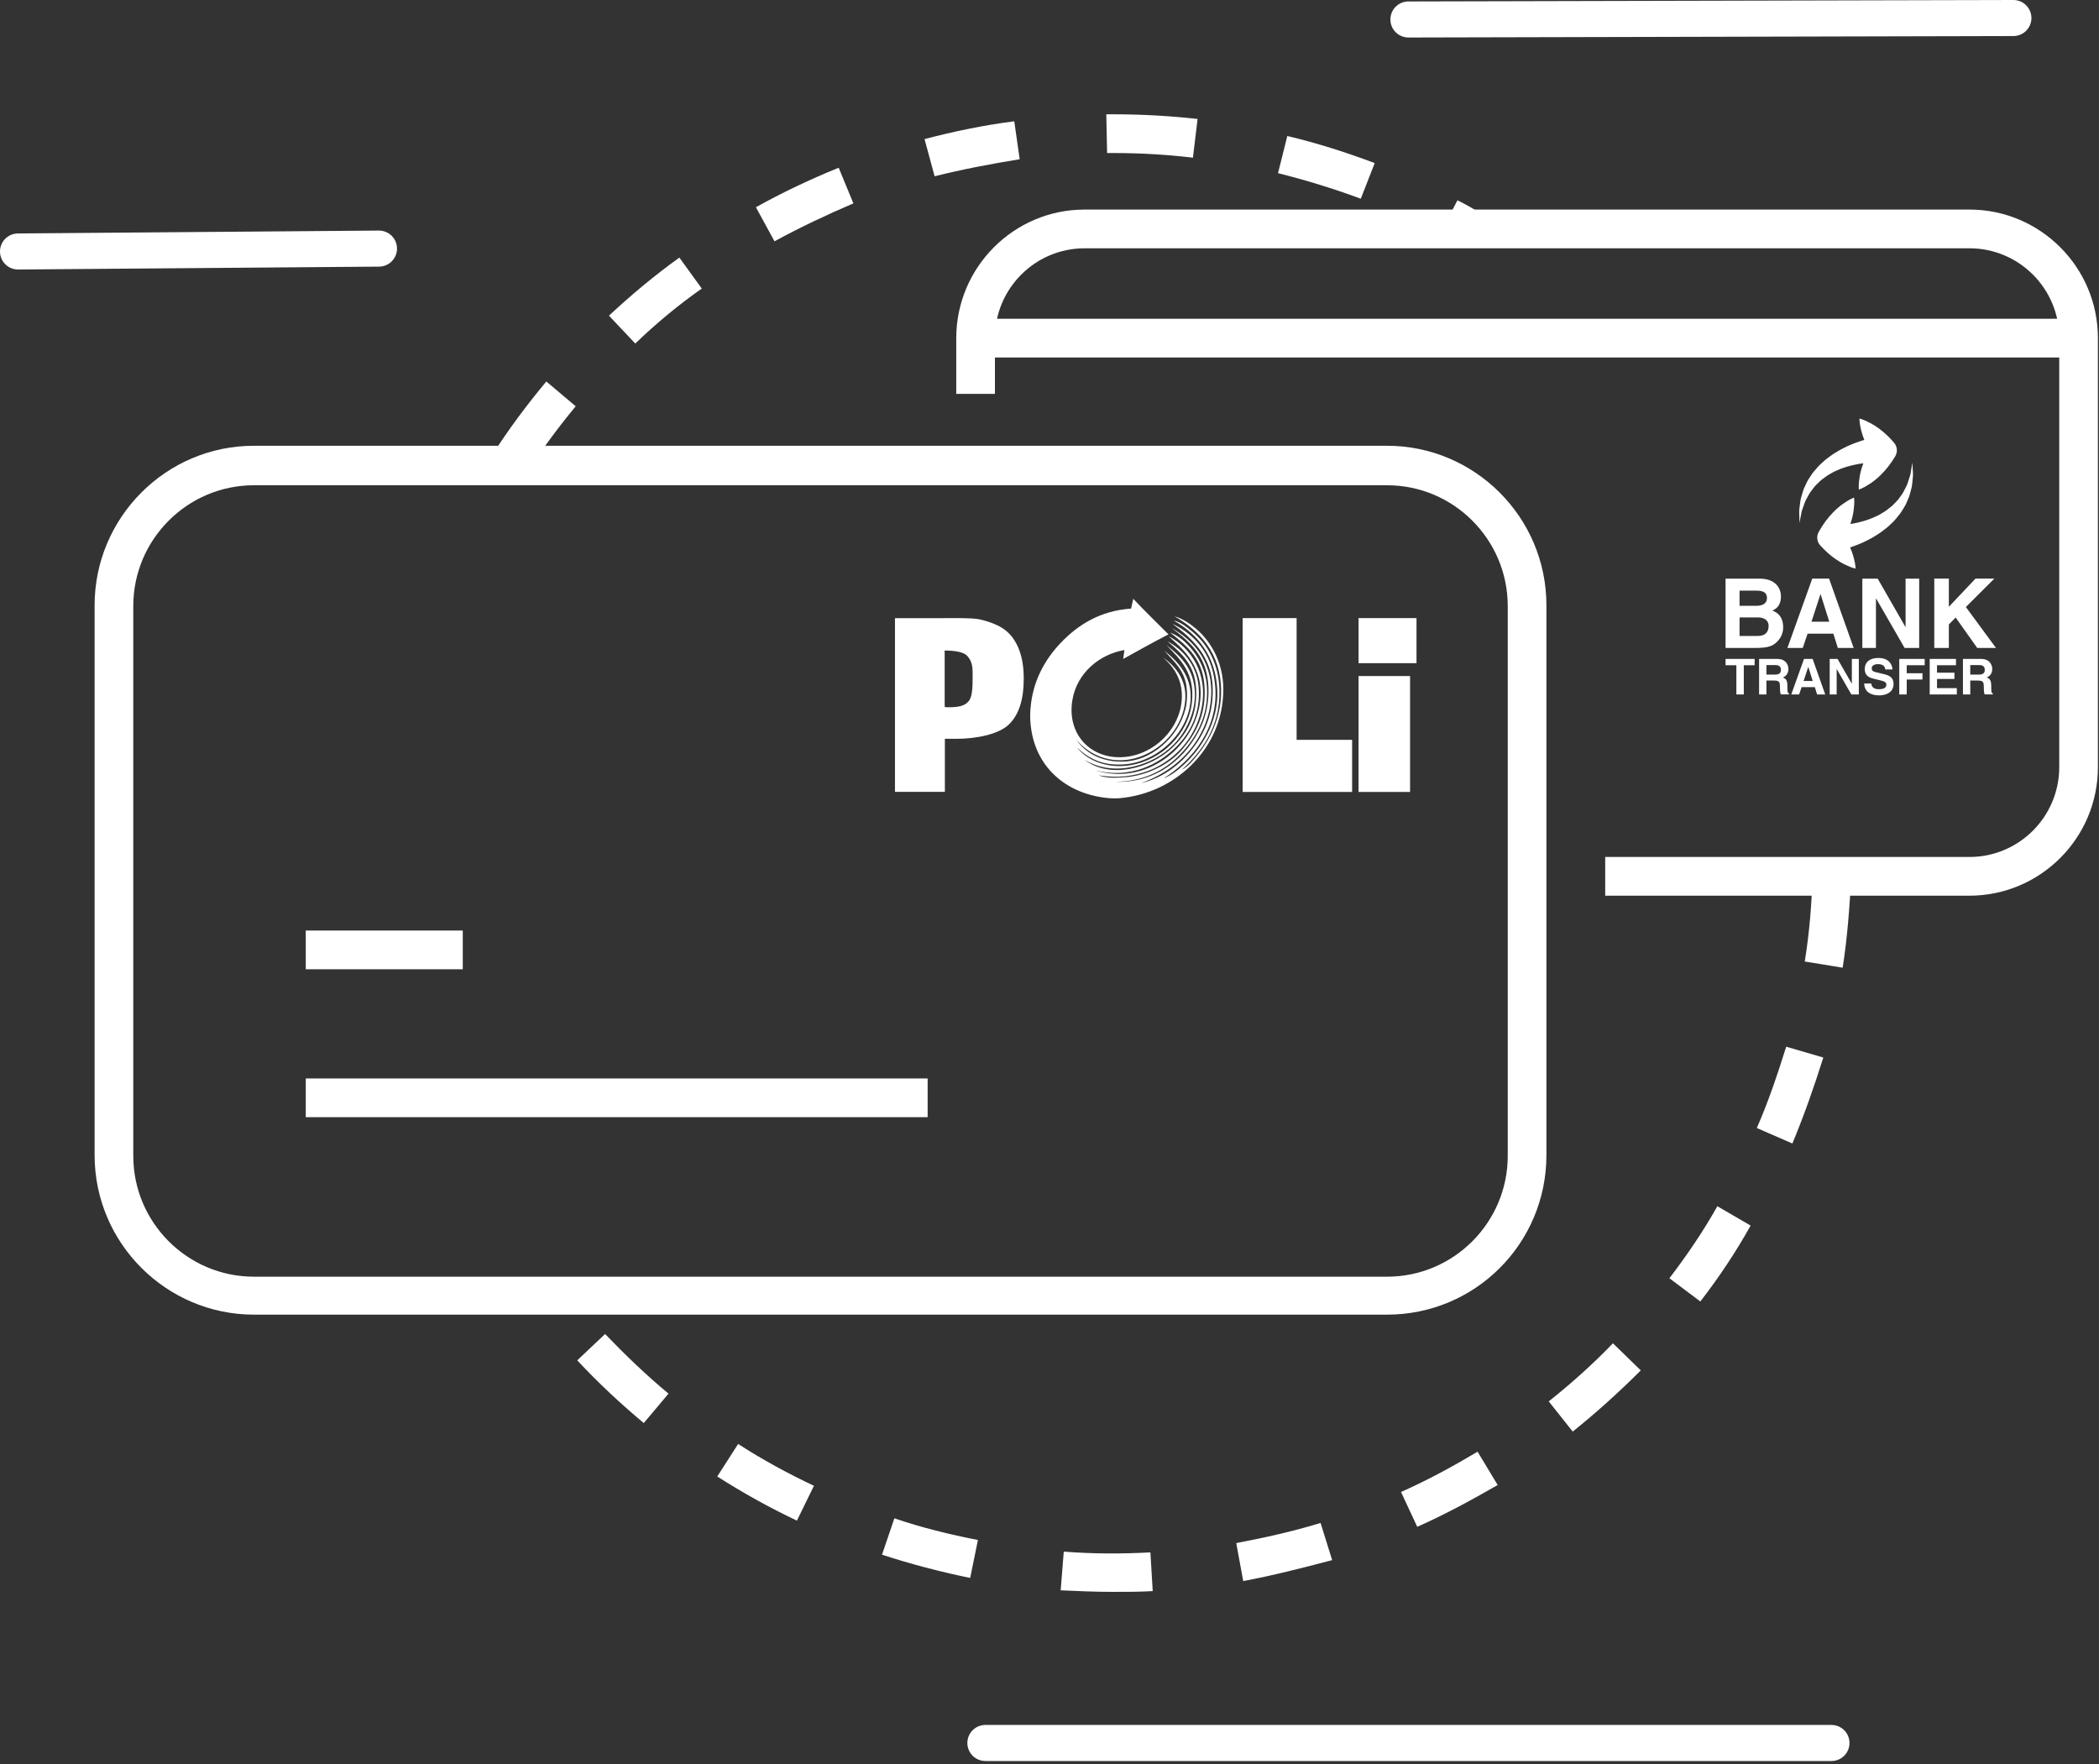 <?xml version="1.0" encoding="UTF-8"?>
<svg width="326px" height="274px" viewBox="0 0 326 274" version="1.1" xmlns="http://www.w3.org/2000/svg" xmlns:xlink="http://www.w3.org/1999/xlink">
    <rect x="0" y="0" width="326" height="274" fill="#333333" stroke="none"/>
    <title>编组 13</title>
    <g id="页面-1" stroke="none" stroke-width="1" fill="none" fill-rule="evenodd">
        <g id="04-Home-Fast-and-easy" transform="translate(-43, -1605)" fill="#FFFFFF">
            <g id="编组-13" transform="translate(43, 1605)">
                <g id="编组-7备份" fill-rule="nonzero">
                    <rect id="矩形" x="151.521" y="49.507" width="171.306" height="6.014"></rect>
                    <path d="M215.431,204.179 L39.44,204.179 C25.865,204.179 14.693,193.114 14.693,179.403 L14.693,94.008 C14.693,80.417 25.745,69.232 39.44,69.232 L215.431,69.232 C229.006,69.232 240.178,80.297 240.178,94.008 L240.178,179.403 C240.178,193.114 229.126,204.179 215.431,204.179 Z M39.44,75.366 C29.109,75.366 20.7,83.785 20.7,94.128 L20.7,179.523 C20.7,189.867 29.109,198.286 39.44,198.286 L215.431,198.286 C225.762,198.286 234.171,189.867 234.171,179.523 L234.171,94.128 C234.171,83.785 225.762,75.366 215.431,75.366 L39.44,75.366 Z" id="形状"></path>
                    <rect id="矩形" x="47.489" y="167.496" width="96.585" height="6.014"></rect>
                    <path d="M305.889,139.111 L249.308,139.111 L249.308,133.097 L305.889,133.097 C313.577,133.097 319.824,126.843 319.824,119.145 L319.824,52.513 C319.824,44.816 313.577,38.562 305.889,38.562 L168.46,38.562 C160.771,38.562 154.525,44.816 154.525,52.513 L154.525,61.173 L148.518,61.173 L148.518,52.513 C148.518,41.568 157.408,32.548 168.46,32.548 L305.889,32.548 C316.821,32.548 325.831,41.448 325.831,52.513 L325.831,119.145 C325.831,130.211 316.821,139.111 305.889,139.111 Z" id="路径"></path>
                    <path d="M172.905,247.238 C170.142,247.238 167.379,247.117 164.736,246.997 L165.216,240.983 C169.661,241.344 174.226,241.344 178.671,241.104 L179.031,247.117 C176.989,247.238 174.947,247.238 172.905,247.238 Z M193.087,245.554 L192.005,239.66 C196.45,238.818 200.775,237.856 205.1,236.533 L206.902,242.306 C202.337,243.509 197.651,244.712 193.087,245.554 Z M150.681,245.073 C145.995,244.111 141.43,242.908 136.986,241.464 L138.908,235.812 C143.112,237.255 147.557,238.337 151.882,239.179 L150.681,245.073 Z M220.116,237.135 L217.593,231.722 C221.678,229.918 225.642,227.753 229.486,225.468 L232.609,230.64 C228.645,232.925 224.441,235.21 220.116,237.135 Z M123.771,236.172 C119.447,234.128 115.362,231.843 111.398,229.317 L114.641,224.265 C118.365,226.671 122.33,228.836 126.414,230.76 L123.771,236.172 Z M244.262,222.341 L240.538,217.65 C244.022,214.884 247.385,211.877 250.509,208.63 L254.834,212.839 C251.47,216.207 247.866,219.454 244.262,222.341 Z M99.986,221.018 C96.382,218.011 92.898,214.764 89.654,211.276 L93.979,207.186 C97.102,210.434 100.346,213.561 103.83,216.447 L99.986,221.018 Z M264.084,202.135 L259.278,198.527 C262.041,194.918 264.564,191.19 266.726,187.341 L271.892,190.348 C269.61,194.437 266.967,198.406 264.084,202.135 Z M278.379,177.599 L272.853,175.193 C274.655,171.104 276.097,166.774 277.418,162.564 L283.184,164.248 C281.743,168.819 280.181,173.269 278.379,177.599 Z M286.188,150.296 L280.301,149.334 C281.022,144.884 281.382,140.434 281.502,135.984 L287.509,136.224 C287.269,140.915 286.908,145.726 286.188,150.296 Z" id="形状"></path>
                    <path d="M81.485,73.922 L76.44,70.675 C78.963,66.706 81.846,62.857 84.849,59.249 L89.414,63.098 C86.531,66.586 83.888,70.194 81.485,73.922 Z M98.664,53.355 L94.58,49.025 C98.063,45.778 101.667,42.771 105.512,40.005 L108.995,44.816 C105.391,47.342 101.908,50.228 98.664,53.355 Z M226.843,38.201 C225.762,37.599 224.681,36.998 223.6,36.397 L226.363,31.105 C227.564,31.706 228.645,32.307 229.846,33.029 L226.843,38.201 Z M120.288,37.479 L117.404,32.187 C121.489,29.902 125.814,27.857 130.258,26.053 L132.541,31.586 C128.336,33.39 124.252,35.314 120.288,37.479 Z M211.346,30.864 C207.142,29.3 202.817,27.977 198.492,26.895 L199.934,21.122 C204.499,22.204 209.064,23.648 213.509,25.331 L211.346,30.864 Z M145.155,27.376 L143.593,21.603 C148.158,20.4 152.843,19.438 157.528,18.837 L158.369,24.73 C153.924,25.452 149.479,26.294 145.155,27.376 Z M185.278,24.489 C181.194,24.008 177.109,23.768 173.025,23.768 L171.944,23.768 L171.823,17.754 L173.025,17.754 C177.349,17.754 181.674,17.995 185.999,18.476 L185.278,24.489 Z" id="形状"></path>
                    <rect id="矩形" x="47.489" y="144.523" width="24.386" height="6.014"></rect>
                    <path d="M284.45,267.906 C285.996,267.906 287.25,269.16 287.25,270.706 C287.25,272.195 286.087,273.413 284.62,273.501 L284.45,273.506 L153.043,273.506 C151.497,273.506 150.243,272.253 150.243,270.706 C150.243,269.217 151.406,267.999 152.873,267.911 L153.043,267.906 L284.45,267.906 Z M58.838,35.81 C60.385,35.797 61.648,37.041 61.661,38.587 C61.673,40.076 60.52,41.303 59.054,41.403 L58.883,41.41 L2.823,41.859 C1.276,41.871 0.013,40.627 9.03245806e-05,39.081 C-0.012,37.592 1.141,36.365 2.607,36.265 L2.778,36.259 L58.838,35.81 Z M312.698,8.13123139e-06 C314.244,-0.004 315.501,1.247 315.504,2.793 C315.508,4.282 314.348,5.503 312.882,5.594 L312.711,5.6 L218.753,5.825 C217.207,5.828 215.95,4.578 215.946,3.031 C215.943,1.542 217.102,0.322 218.569,0.23 L218.74,0.225 L312.698,8.13123139e-06 Z" id="形状结合"></path>
                </g>
                <g id="bank-transfer-logo-svgrepo-com" transform="translate(268, 65)" fill-rule="nonzero">
                    <path d="M12.743,33.415 L16.742,33.415 L17.438,35.63 L19.896,35.63 L16.077,24.866 L13.467,24.866 L9.607,35.632 L11.99,35.632 L12.743,33.415 Z M14.735,27.296 L14.766,27.296 L16.108,31.553 L13.346,31.553 L14.735,27.296 Z M8.949,32.442 C8.949,31.377 8.603,30.327 7.275,29.834 C7.727,29.61 8.603,29.176 8.603,27.629 C8.603,26.52 7.924,24.868 5.267,24.868 L0,24.868 L0,35.636 L4.589,35.636 C6.808,35.636 7.397,35.261 8.015,34.658 C8.587,34.105 8.949,33.293 8.949,32.442 Z M2.175,26.731 L4.772,26.731 C5.797,26.731 6.431,26.999 6.431,27.883 C6.431,28.741 5.724,29.085 4.83,29.085 L2.175,29.085 L2.175,26.731 Z M4.95,33.775 L2.175,33.775 L2.175,30.896 L5.057,30.896 C5.874,30.896 6.687,31.26 6.687,32.2 C6.685,33.293 6.051,33.775 4.95,33.775 Z M37.322,29.277 L42,35.63 L39.087,35.63 L35.737,30.908 L34.68,31.988 L34.68,35.63 L32.416,35.63 L32.416,24.866 L34.68,24.866 L34.68,29.243 L38.818,24.866 L41.744,24.866 L37.322,29.277 Z M9.608,41.609 C9.608,40.58 9.359,40.411 8.903,40.212 C9.453,40.028 9.762,39.508 9.762,38.897 C9.762,38.421 9.493,37.339 8.016,37.339 L5.208,37.339 L5.208,42.854 L6.347,42.854 L6.347,40.697 L7.544,40.697 C8.403,40.697 8.45,40.99 8.45,41.74 C8.45,42.307 8.495,42.594 8.572,42.852 L9.856,42.852 L9.856,42.708 C9.608,42.616 9.608,42.414 9.608,41.609 Z M7.702,39.77 L6.346,39.77 L6.346,38.292 L7.79,38.292 C8.469,38.292 8.602,38.719 8.602,39.014 C8.6,39.556 8.308,39.77 7.702,39.77 Z M11.465,15.443 C11.457,15.196 11.449,14.898 11.438,14.554 C11.416,14.204 11.507,13.825 11.543,13.397 C11.588,12.967 11.646,12.501 11.81,12.025 C11.948,11.545 12.068,11.019 12.333,10.528 C12.45,10.276 12.569,10.016 12.693,9.756 C12.823,9.499 13.003,9.267 13.158,9.015 C13.465,8.5 13.863,8.045 14.27,7.591 C14.664,7.117 15.149,6.756 15.591,6.338 C16.077,5.996 16.54,5.601 17.036,5.323 C17.524,5.017 18.006,4.743 18.48,4.517 C18.948,4.266 19.412,4.097 19.836,3.908 C20.49,3.656 21.072,3.46 21.55,3.32 C21.35,2.831 21.179,2.322 21.051,1.779 C20.917,1.22 20.804,0.649 20.793,0 C21.422,0.175 21.948,0.429 22.461,0.695 C22.971,0.963 23.436,1.263 23.871,1.588 C24.75,2.232 25.498,2.975 26.177,3.771 C26.693,4.375 26.737,5.217 26.354,5.861 L26.275,5.992 C25.651,7.028 24.909,7.992 24.011,8.854 C23.567,9.287 23.076,9.691 22.531,10.063 C22.256,10.246 21.968,10.424 21.675,10.594 C21.371,10.759 21.05,10.911 20.697,11.046 C20.673,10.672 20.678,10.317 20.705,9.975 C20.739,9.638 20.782,9.307 20.835,8.981 C20.951,8.337 21.118,7.726 21.331,7.144 C21.353,7.081 21.379,7.022 21.403,6.96 C21.195,6.985 20.978,7.013 20.743,7.047 C20.377,7.125 19.956,7.179 19.538,7.3 C19.108,7.396 18.668,7.532 18.222,7.693 C17.754,7.83 17.335,8.067 16.859,8.256 C16.441,8.513 15.958,8.724 15.562,9.037 C15.146,9.335 14.727,9.636 14.384,10.008 C14.209,10.188 14.006,10.354 13.848,10.546 C13.698,10.743 13.546,10.942 13.399,11.134 C13.072,11.509 12.87,11.943 12.648,12.345 C12.405,12.74 12.258,13.151 12.13,13.537 C12.011,13.922 11.84,14.272 11.79,14.601 C11.726,14.931 11.671,15.217 11.626,15.455 C11.537,15.935 11.484,16.21 11.484,16.21 C11.484,16.21 11.48,15.931 11.465,15.443 Z M0.001,37.339 L4.516,37.339 L4.516,38.319 L2.835,38.319 L2.835,42.856 L1.678,42.856 L1.678,38.319 L0.001,38.319 L0.001,37.339 L0.001,37.339 Z M12.185,37.339 L10.206,42.854 L11.428,42.854 L11.814,41.716 L13.862,41.716 L14.219,42.854 L15.479,42.854 L13.525,37.339 L12.185,37.339 Z M12.125,40.764 L12.838,38.585 L12.849,38.585 L13.541,40.764 L12.125,40.764 Z M22.375,18.734 C21.914,18.998 21.456,19.184 21.039,19.383 C20.391,19.654 19.819,19.866 19.343,20.021 C19.56,20.503 19.745,21.008 19.89,21.547 C20.034,22.102 20.167,22.669 20.201,23.315 C19.564,23.161 19.031,22.922 18.513,22.672 C17.992,22.419 17.517,22.134 17.074,21.821 C16.178,21.204 15.407,20.483 14.704,19.708 C14.17,19.119 14.1,18.279 14.463,17.624 L14.541,17.492 C15.133,16.437 15.846,15.453 16.717,14.564 C17.147,14.117 17.626,13.699 18.156,13.311 C18.428,13.12 18.705,12.935 18.996,12.756 C19.295,12.581 19.611,12.419 19.96,12.276 C19.994,12.647 19.999,13.003 19.982,13.346 C19.957,13.684 19.926,14.016 19.884,14.344 C19.787,14.99 19.638,15.606 19.443,16.196 C19.422,16.259 19.396,16.318 19.377,16.381 C19.583,16.35 19.8,16.315 20.034,16.273 C20.399,16.186 20.816,16.12 21.229,15.986 C21.656,15.877 22.093,15.729 22.532,15.553 C22.996,15.404 23.409,15.154 23.877,14.951 C24.288,14.681 24.767,14.458 25.149,14.133 C25.557,13.824 25.966,13.508 26.296,13.128 C26.471,12.943 26.666,12.771 26.821,12.576 C26.964,12.372 27.109,12.17 27.25,11.973 C27.566,11.587 27.754,11.149 27.963,10.741 C28.195,10.338 28.329,9.924 28.441,9.534 C28.55,9.144 28.711,8.791 28.751,8.461 C28.804,8.129 28.848,7.84 28.888,7.602 C28.97,7.12 29.009,6.844 29.009,6.844 C29.009,6.844 29.031,7.121 29.057,7.607 C29.07,7.855 29.086,8.154 29.109,8.497 C29.139,8.845 29.065,9.228 29.036,9.656 C29.007,10.086 28.958,10.555 28.812,11.033 C28.688,11.516 28.582,12.047 28.333,12.544 C28.225,12.8 28.111,13.062 27.998,13.327 C27.873,13.588 27.704,13.825 27.555,14.082 C27.263,14.607 26.882,15.071 26.488,15.537 C26.108,16.021 25.634,16.4 25.205,16.828 C24.727,17.184 24.276,17.593 23.789,17.886 C23.317,18.207 22.841,18.496 22.375,18.734 Z M26.978,37.339 L30.927,37.339 L30.927,38.319 L28.138,38.319 L28.138,39.563 L30.581,39.563 L30.581,40.539 L28.138,40.539 L28.138,42.858 L26.978,42.858 L26.978,37.339 Z M19.615,37.339 L20.698,37.339 L20.698,42.854 L19.537,42.854 L17.273,38.921 L17.255,38.921 L17.255,42.854 L16.174,42.854 L16.174,37.339 L17.394,37.339 L19.6,41.178 L19.614,41.178 L19.615,37.339 L19.615,37.339 Z M41.266,41.609 C41.266,40.58 41.014,40.411 40.561,40.212 C41.107,40.028 41.422,39.508 41.422,38.897 C41.422,38.421 41.151,37.339 39.674,37.339 L36.869,37.339 L36.869,42.854 L38.007,42.854 L38.007,40.697 L39.204,40.697 C40.061,40.697 40.111,40.99 40.111,41.74 C40.111,42.307 40.155,42.594 40.234,42.852 L41.513,42.852 L41.513,42.708 C41.266,42.616 41.266,42.414 41.266,41.609 Z M39.364,39.77 L38.006,39.77 L38.006,38.292 L39.448,38.292 C40.13,38.292 40.262,38.719 40.262,39.014 C40.262,39.556 39.969,39.77 39.364,39.77 Z M26.092,41.196 C26.092,42.85 24.389,43 23.905,43 C21.879,43 21.534,41.843 21.534,41.157 L22.643,41.157 C22.651,41.464 22.807,42.047 23.821,42.047 C24.366,42.047 24.979,41.913 24.979,41.337 C24.979,40.904 24.56,40.791 23.974,40.65 L23.38,40.51 C22.482,40.306 21.618,40.103 21.618,38.889 C21.618,38.275 21.949,37.193 23.751,37.193 C25.452,37.193 25.907,38.297 25.915,38.973 L24.806,38.973 C24.775,38.727 24.681,38.146 23.667,38.146 C23.229,38.146 22.7,38.306 22.7,38.804 C22.7,39.234 23.057,39.327 23.29,39.382 L24.64,39.712 C25.396,39.895 26.092,40.205 26.092,41.196 Z M32.842,41.878 L35.919,41.878 L35.919,42.856 L31.706,42.856 L31.706,37.342 L35.789,37.342 L35.789,38.32 L32.842,38.32 L32.842,39.478 L35.547,39.478 L35.547,40.454 L32.842,40.454 L32.842,41.878 Z M23.356,35.636 L21.243,35.636 L21.243,24.87 L23.628,24.87 L27.931,32.366 L27.96,32.366 L27.96,24.87 L30.072,24.87 L30.072,35.637 L27.811,35.637 L23.387,27.961 L23.359,27.961 L23.356,35.636 L23.356,35.636 Z" id="形状"></path>
                </g>
                <g id="poli-payments-pty-ltd-logo-vector" transform="translate(138.316, 93)">
                    <path d="M0.684,30 L0.684,3.007 L7.574,3.007 C10.109,3.007 12.483,2.948 13.692,3.17 C14.901,3.392 16.489,3.983 17.305,4.516 C18.412,5.196 19.242,6.217 19.825,7.563 C20.407,8.909 20.684,10.521 20.684,12.384 C20.684,15.461 20.029,17.872 18.426,19.469 C16.824,21.066 13.284,21.747 10.196,21.747 L8.434,21.747 L8.434,29.985 L0.684,29.985 L0.684,30 Z M8.39,16.807 C8.492,16.822 8.506,16.822 8.754,16.836 C11.158,16.925 11.784,16.319 12.163,15.86 C12.731,15.15 12.745,13.553 12.745,12.074 C12.745,10.846 12.789,9.84 11.915,8.879 C11.347,8.243 9.934,8.036 8.39,8.036 L8.405,8.48 L8.405,16.807 L8.39,16.807 Z" id="形状" fill-rule="nonzero"></path>
                    <polygon id="路径" fill-rule="nonzero" points="71.684 30 54.684 30 54.684 3 63.063 3 63.063 21.906 71.684 21.906"></polygon>
                    <rect id="矩形" fill-rule="nonzero" x="72.684" y="12" width="8" height="18"></rect>
                    <rect id="矩形" fill-rule="nonzero" x="72.684" y="3" width="9" height="7"></rect>
                    <path d="M42.409,27.882 C43.509,27.487 44.595,26.639 45.535,25.777 C48.184,23.35 50.963,19.212 50.746,14.182 C50.514,8.89 47.706,5.497 43.972,3.377 C45.058,3.611 45.941,4.342 46.78,5.03 C49.183,6.989 51.006,10.03 51.078,14.314 C51.18,20.001 48.184,23.891 45.217,26.566 C46.143,26.098 46.867,25.236 47.562,24.388 C49.53,22.004 51.339,18.612 51.339,14.372 C51.339,8.407 47.996,4.971 44.103,2.719 C45.391,3.1 46.534,3.875 47.489,4.693 C49.848,6.711 51.947,10.264 51.657,14.972 C51.382,19.621 49.342,23.291 46.577,25.967 C43.813,28.642 40.021,30.558 35.622,30.967 C35.187,31.011 34.507,31.011 33.986,30.967 C27.184,30.397 22.249,25.996 21.728,19.241 C21.67,18.539 21.67,17.852 21.728,17.136 C22.032,12.881 23.913,9.489 26.417,6.857 C29.138,4.006 32.568,1.857 37.358,1.521 C37.474,0.994 37.619,0.38 37.691,0 C39.269,1.696 41.179,3.538 43.162,5.527 C40.774,6.755 38.458,8.056 36.128,9.343 C36.186,8.86 36.287,8.305 36.316,7.954 C32.307,8.67 28.935,11.609 28.24,15.717 C27.386,20.732 30.701,24.578 35.477,24.607 C40.296,24.636 44.392,20.879 45.116,16.58 C45.709,13.1 44.189,10.673 42.25,9.08 C44.059,10.293 46.027,12.472 45.767,15.732 C45.362,20.82 40.629,25.046 35.665,25.075 C32.959,25.089 30.542,23.876 28.819,21.844 C30.44,24.227 33.277,25.484 36.504,25.265 C39.037,25.089 41.179,23.832 42.757,22.297 C44.378,20.732 45.622,18.554 45.955,16.302 C46.071,15.454 46.085,14.504 45.955,13.597 C45.564,10.966 43.972,9.738 42.525,8.056 C44.58,9.723 46.751,11.931 46.606,15.513 C46.389,20.747 41.44,25.367 36.244,25.718 C32.843,25.952 30.744,24.782 28.95,23.086 C30.657,25.265 33.856,26.391 37.228,25.85 C42.019,25.089 46.288,21.054 46.809,16.039 C47.272,11.521 45.014,9.416 42.843,7.193 C45.145,8.963 47.113,10.907 47.258,14.519 C47.388,17.647 45.868,20.718 43.929,22.677 C40.832,25.806 34.797,27.867 30.107,24.987 C34.102,28.072 40.296,26.303 43.596,23.277 C45.984,21.083 47.735,18.159 47.446,13.802 C47.214,10.293 45.246,8.495 43.017,6.623 C45.318,7.808 47.518,10.191 47.837,13.597 C48.256,18.071 46.216,21.39 43.726,23.598 C40.73,26.274 36.504,27.867 31.728,26.625 C39.602,29.11 46.968,23.189 48.025,16.361 C48.777,11.448 46.288,8.553 43.914,6.477 C43.668,6.272 43.538,6.112 43.205,5.819 C46.592,7.603 49.4,11.521 48.285,17.077 C46.997,23.54 40.586,28.789 32.322,27.414 C33.523,27.897 34.927,27.794 36.143,27.736 C39.905,27.531 43.307,25.63 45.13,23.584 C47.345,21.098 49.096,17.969 48.748,13.451 C48.444,9.372 46.187,7.413 43.422,5.249 C44.58,5.673 45.593,6.492 46.418,7.413 C47.808,8.933 48.937,11.01 49.125,13.597 C49.458,18.247 47.345,21.712 45.014,24.139 C42.54,26.727 39.182,28.379 34.912,28.423 C41.599,28.628 46.056,24.475 48.213,19.87 C49.443,17.223 49.805,13.495 48.806,10.586 C47.88,7.895 45.752,6.053 43.654,4.562 C47.316,6.536 50.384,10.235 49.718,15.981 C49.472,18.159 48.777,19.943 47.808,21.58 C45.81,24.958 42.554,27.341 38.892,28.628 C41.599,28.028 44.175,26.391 46.056,24.285 C48.372,21.697 50.152,18.422 50.036,13.89 C49.906,8.992 46.91,6.17 43.842,3.948 C43.886,3.948 43.943,3.977 43.958,3.977 C47.301,5.629 49.834,8.509 50.355,12.969 C51.267,20.06 46.664,25.206 42.409,27.882" id="路径"></path>
                </g>
            </g>
        </g>
    </g>
</svg>